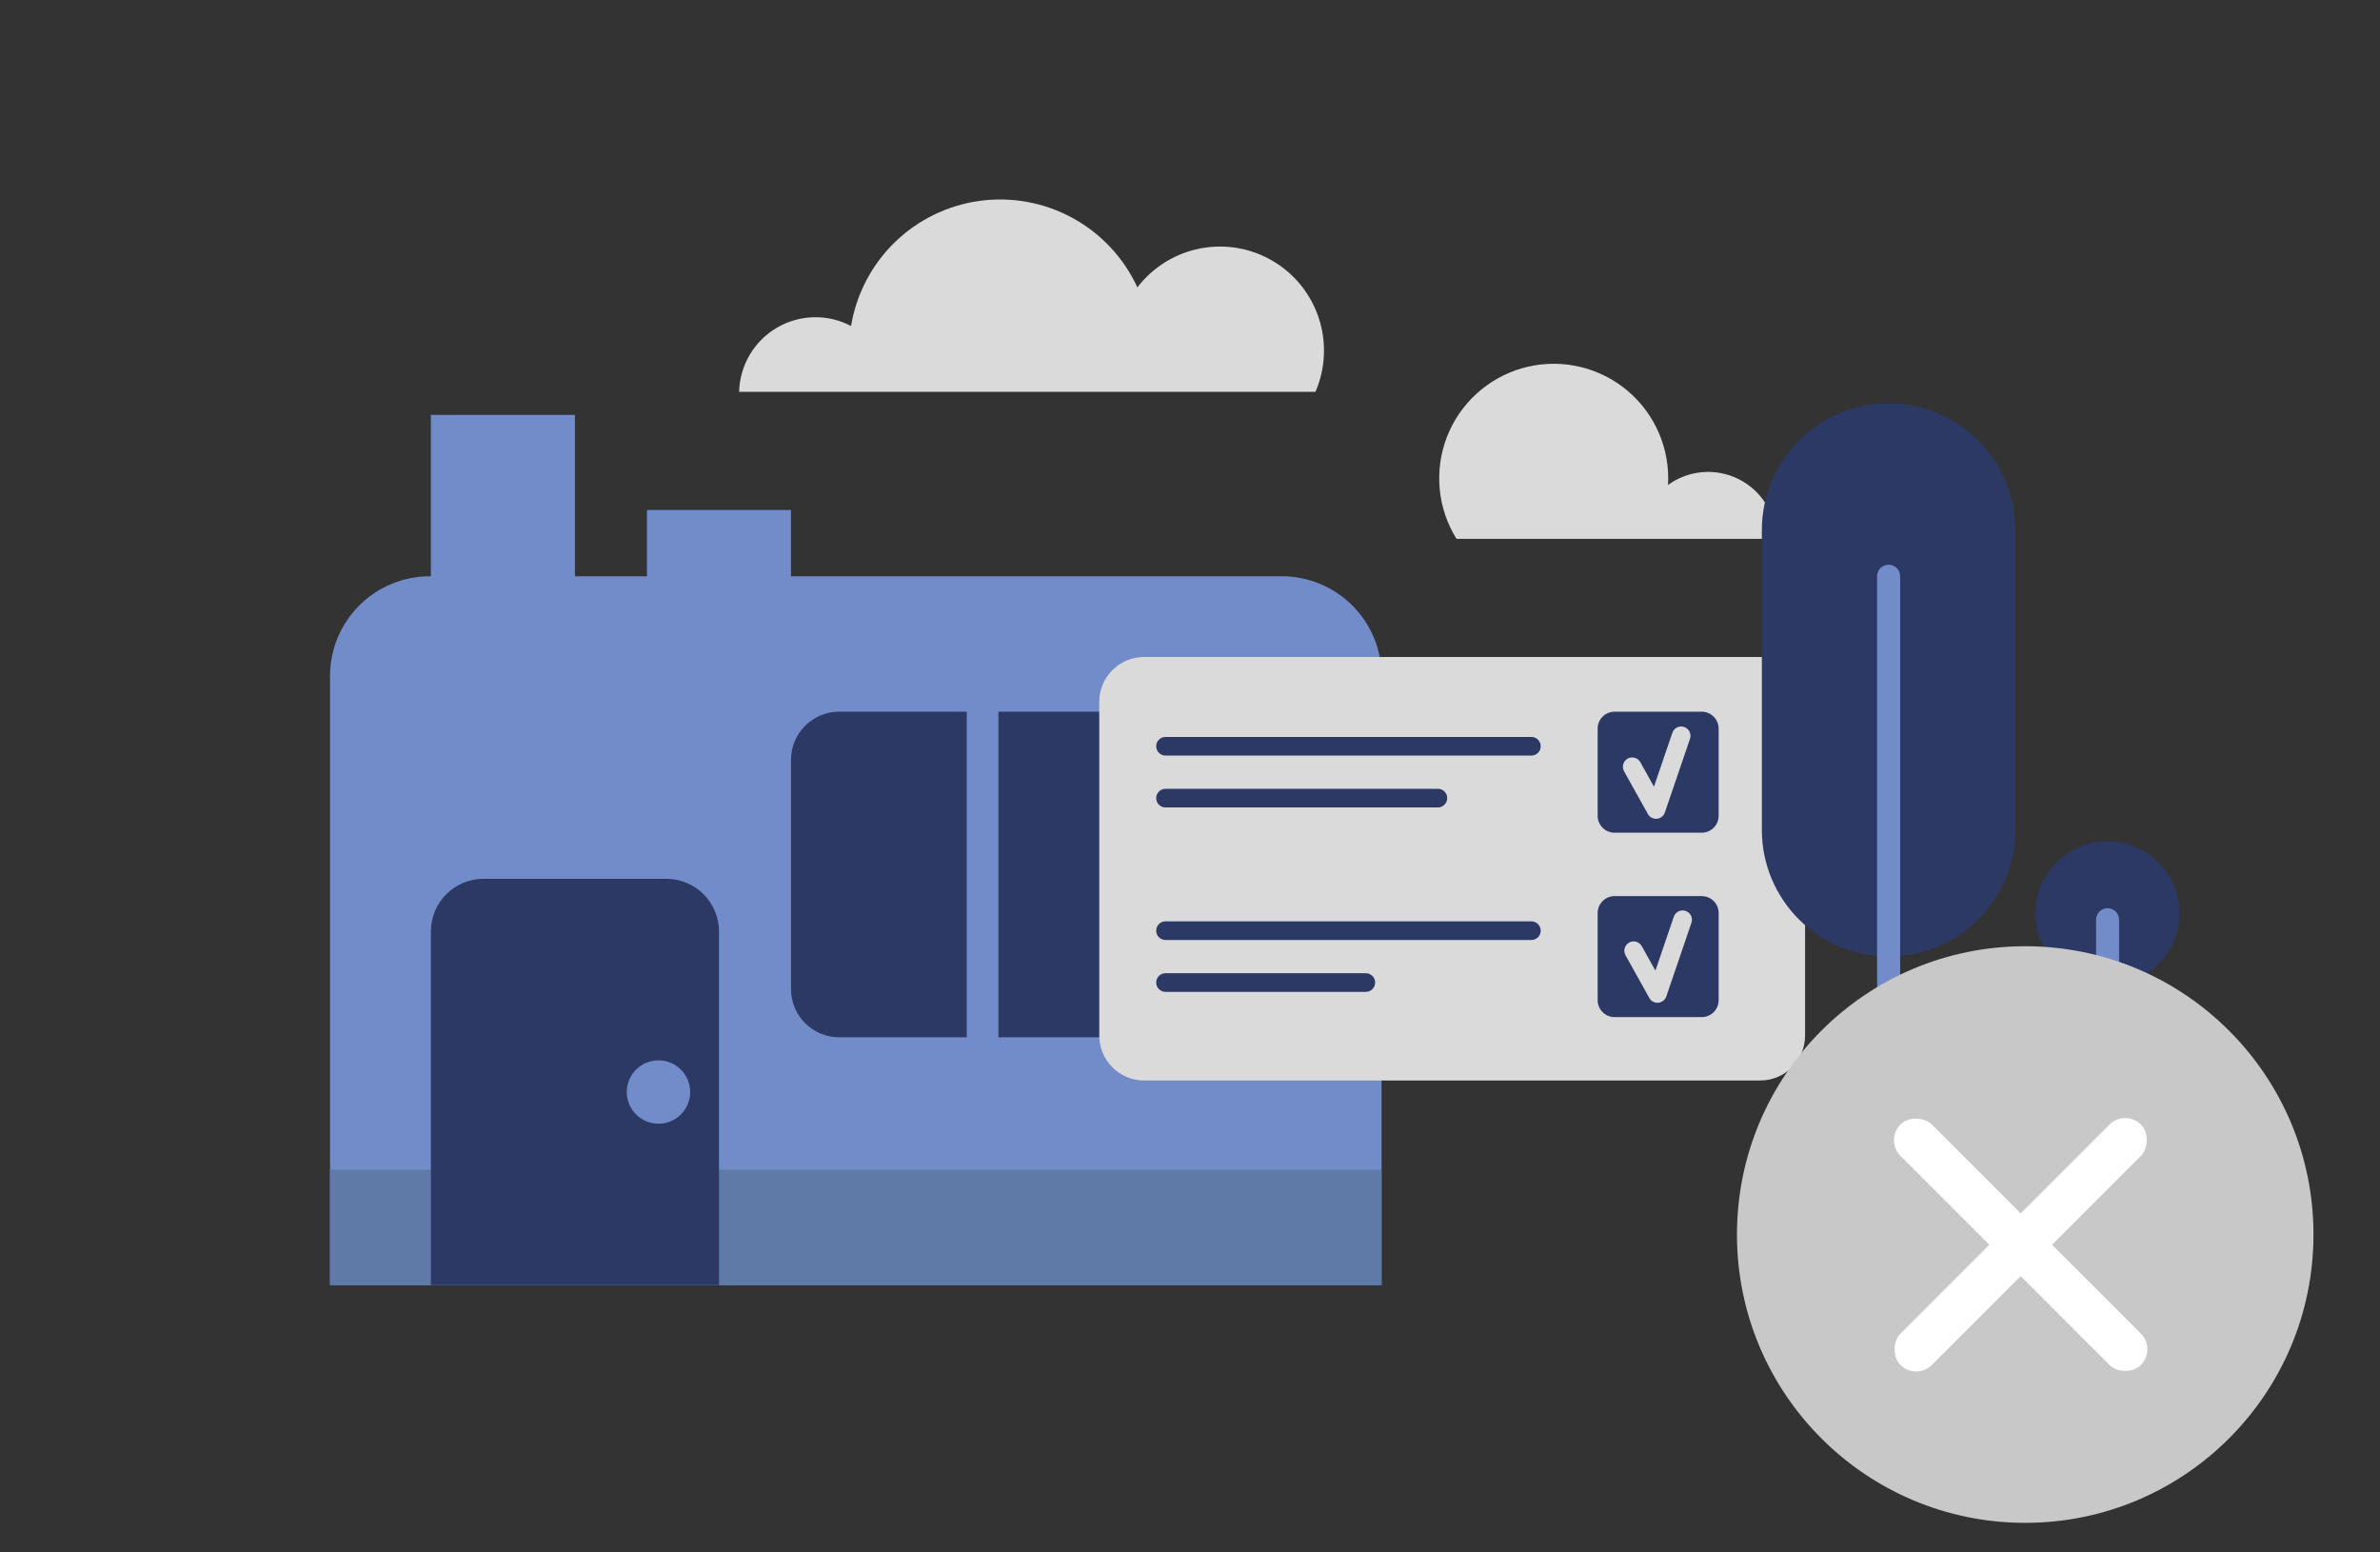 <svg width="161" height="105" viewBox="0 0 161 105" fill="none" xmlns="http://www.w3.org/2000/svg">
<rect x="0" y="0" width="161" height="105" fill="#333333" stroke="none"/>
<path d="M29.073 38.977H86.712C88.501 38.977 90.218 39.688 91.483 40.953C92.748 42.218 93.459 43.934 93.459 45.724V86.918H22.326V45.724C22.326 43.934 23.037 42.218 24.302 40.953C25.568 39.688 27.284 38.977 29.073 38.977Z" fill="#728BC9"/>
<path d="M120.159 36.444C120.144 35.6 119.897 34.777 119.447 34.064C118.996 33.351 118.359 32.776 117.603 32.4C116.848 32.024 116.005 31.863 115.164 31.934C114.324 32.005 113.519 32.304 112.837 32.801C112.837 32.653 112.851 32.503 112.851 32.353C112.851 31.154 112.573 29.971 112.038 28.898C111.504 27.824 110.727 26.89 109.77 26.167C108.813 25.445 107.701 24.955 106.522 24.735C105.344 24.516 104.13 24.573 102.977 24.902C101.824 25.231 100.763 25.824 99.878 26.633C98.993 27.442 98.308 28.445 97.876 29.564C97.445 30.683 97.279 31.887 97.392 33.08C97.505 34.274 97.893 35.425 98.527 36.444H120.159Z" fill="#DADADA"/>
<path d="M88.987 26.504C89.668 24.928 89.75 23.157 89.216 21.525C88.683 19.893 87.57 18.512 86.089 17.643C84.608 16.774 82.86 16.477 81.175 16.808C79.49 17.138 77.984 18.074 76.941 19.438C76.026 17.451 74.497 15.81 72.58 14.756C70.663 13.703 68.459 13.292 66.291 13.584C64.123 13.876 62.106 14.856 60.536 16.38C58.967 17.904 57.928 19.891 57.571 22.049C56.793 21.64 55.922 21.436 55.043 21.457C54.163 21.479 53.304 21.724 52.546 22.17C51.788 22.616 51.156 23.248 50.711 24.007C50.265 24.765 50.02 25.625 50 26.504H88.987Z" fill="#DADADA"/>
<path d="M93.459 79.123H22.326V86.918H93.459V79.123Z" fill="#607AA8"/>
<path d="M38.893 28.063H29.148V40.146H38.893V28.063Z" fill="#728BC9"/>
<path d="M32.709 59.44H45.078C46.022 59.44 46.927 59.816 47.595 60.483C48.262 61.151 48.637 62.056 48.637 63V86.918H29.148V63C29.148 62.056 29.524 61.15 30.191 60.483C30.859 59.815 31.765 59.44 32.709 59.44Z" fill="#2C3965"/>
<path d="M53.508 34.495H43.764V46.578H53.508V34.495Z" fill="#728BC9"/>
<path d="M56.768 48.136H65.396V70.158H56.768C55.904 70.158 55.074 69.815 54.463 69.203C53.851 68.592 53.508 67.763 53.508 66.898V51.397C53.508 50.969 53.592 50.545 53.756 50.149C53.92 49.754 54.16 49.394 54.463 49.091C54.766 48.789 55.125 48.548 55.52 48.385C55.916 48.221 56.34 48.136 56.768 48.136Z" fill="#2C3965"/>
<path d="M76.167 70.158H67.54V48.136H76.167C77.032 48.136 77.861 48.48 78.473 49.092C79.084 49.703 79.428 50.532 79.428 51.397V66.898C79.428 67.326 79.343 67.75 79.18 68.146C79.016 68.541 78.775 68.901 78.473 69.204C78.17 69.506 77.811 69.746 77.415 69.91C77.019 70.074 76.596 70.158 76.167 70.158Z" fill="#2C3965"/>
<path d="M44.544 76.005C45.728 76.005 46.688 75.045 46.688 73.861C46.688 72.677 45.728 71.718 44.544 71.718C43.36 71.718 42.4 72.677 42.4 73.861C42.4 75.045 43.36 76.005 44.544 76.005Z" fill="#728BC9"/>
<path d="M119.068 44.434H77.401C75.722 44.434 74.361 45.795 74.361 47.474V70.041C74.361 71.72 75.722 73.082 77.401 73.082H119.068C120.747 73.082 122.108 71.72 122.108 70.041V47.474C122.108 45.795 120.747 44.434 119.068 44.434Z" fill="#DADADA"/>
<path fill-rule="evenodd" clip-rule="evenodd" d="M78.213 62.948C78.213 62.599 78.495 62.317 78.843 62.317H103.594C103.942 62.317 104.224 62.599 104.224 62.948C104.224 63.296 103.942 63.578 103.594 63.578H78.843C78.495 63.578 78.213 63.296 78.213 62.948Z" fill="#2C3965"/>
<path fill-rule="evenodd" clip-rule="evenodd" d="M78.213 66.456C78.213 66.108 78.495 65.825 78.843 65.825H92.394C92.742 65.825 93.024 66.108 93.024 66.456C93.024 66.804 92.742 67.086 92.394 67.086H78.843C78.495 67.086 78.213 66.804 78.213 66.456Z" fill="#2C3965"/>
<path fill-rule="evenodd" clip-rule="evenodd" d="M78.213 50.475C78.213 50.127 78.495 49.844 78.843 49.844H103.594C103.942 49.844 104.224 50.127 104.224 50.475C104.224 50.823 103.942 51.105 103.594 51.105H78.843C78.495 51.105 78.213 50.823 78.213 50.475Z" fill="#2C3965"/>
<path fill-rule="evenodd" clip-rule="evenodd" d="M78.213 53.983C78.213 53.635 78.495 53.352 78.843 53.352H97.27C97.618 53.352 97.9 53.635 97.9 53.983C97.9 54.331 97.618 54.613 97.27 54.613H78.843C78.495 54.613 78.213 54.331 78.213 53.983Z" fill="#2C3965"/>
<path d="M115.115 48.136H109.222C108.589 48.136 108.076 48.65 108.076 49.282V55.176C108.076 55.809 108.589 56.322 109.222 56.322H115.115C115.748 56.322 116.261 55.809 116.261 55.176V49.282C116.261 48.65 115.748 48.136 115.115 48.136Z" fill="#2C3965"/>
<path d="M115.115 60.609H109.222C108.589 60.609 108.076 61.122 108.076 61.755V67.648C108.076 68.281 108.589 68.794 109.222 68.794H115.115C115.748 68.794 116.261 68.281 116.261 67.648V61.755C116.261 61.122 115.748 60.609 115.115 60.609Z" fill="#2C3965"/>
<path fill-rule="evenodd" clip-rule="evenodd" d="M113.93 49.171C114.26 49.283 114.436 49.642 114.323 49.971L112.622 54.955C112.542 55.19 112.33 55.356 112.082 55.379C111.834 55.401 111.596 55.275 111.475 55.058L109.863 52.168C109.694 51.864 109.803 51.48 110.107 51.31C110.411 51.14 110.795 51.249 110.964 51.554L111.886 53.207L113.13 49.564C113.243 49.234 113.601 49.058 113.93 49.171Z" fill="#DADADA"/>
<path fill-rule="evenodd" clip-rule="evenodd" d="M114.028 61.612C114.358 61.725 114.534 62.083 114.421 62.413L112.72 67.398C112.639 67.633 112.428 67.8 112.18 67.822C111.932 67.844 111.694 67.719 111.573 67.501L109.961 64.611C109.791 64.307 109.9 63.923 110.204 63.753C110.508 63.584 110.892 63.693 111.062 63.997L111.984 65.65L113.228 62.005C113.34 61.676 113.699 61.5 114.028 61.612Z" fill="#DADADA"/>
<path d="M142.571 66.65C145.262 66.65 147.443 64.469 147.443 61.778C147.443 59.088 145.262 56.906 142.571 56.906C139.881 56.906 137.699 59.088 137.699 61.778C137.699 64.469 139.881 66.65 142.571 66.65Z" fill="#2C3965"/>
<path d="M136.333 35.859C136.333 31.123 132.494 27.284 127.759 27.284C123.023 27.284 119.184 31.123 119.184 35.859V56.127C119.184 60.862 123.023 64.701 127.759 64.701C132.494 64.701 136.333 60.862 136.333 56.127V35.859Z" fill="#2C3965"/>
<path fill-rule="evenodd" clip-rule="evenodd" d="M127.76 38.197C128.191 38.197 128.54 38.546 128.54 38.977V86.918C128.54 87.349 128.191 87.698 127.76 87.698C127.329 87.698 126.98 87.349 126.98 86.918V38.977C126.98 38.546 127.329 38.197 127.76 38.197Z" fill="#728BC9"/>
<path fill-rule="evenodd" clip-rule="evenodd" d="M142.571 61.429C143.002 61.429 143.351 61.779 143.351 62.209V66.718C143.351 66.718 143.351 66.719 143.351 66.719C143.351 67.58 143.182 68.433 142.852 69.228C142.523 70.024 142.04 70.747 141.431 71.356C140.822 71.965 140.098 72.448 139.303 72.778C138.507 73.107 137.654 73.277 136.793 73.276C136.793 73.276 136.793 73.276 136.793 73.276H127.76C127.329 73.276 126.98 72.927 126.98 72.497C126.98 72.066 127.329 71.717 127.76 71.717H136.793C137.45 71.718 138.1 71.588 138.706 71.337C139.313 71.086 139.864 70.718 140.328 70.254C140.792 69.79 141.161 69.239 141.412 68.632C141.663 68.025 141.792 67.375 141.792 66.719V62.209C141.792 61.779 142.141 61.429 142.571 61.429Z" fill="#728BC9"/>
<circle cx="137" cy="83.5" r="19.5" fill="#C8C8C8"/>
<rect x="127.5" y="77.121" width="3" height="23" rx="1.5" transform="rotate(-45 127.5 77.121)" fill="white"/>
<rect x="143.764" y="75" width="3" height="23" rx="1.5" transform="rotate(45 143.764 75)" fill="white"/>
</svg>
